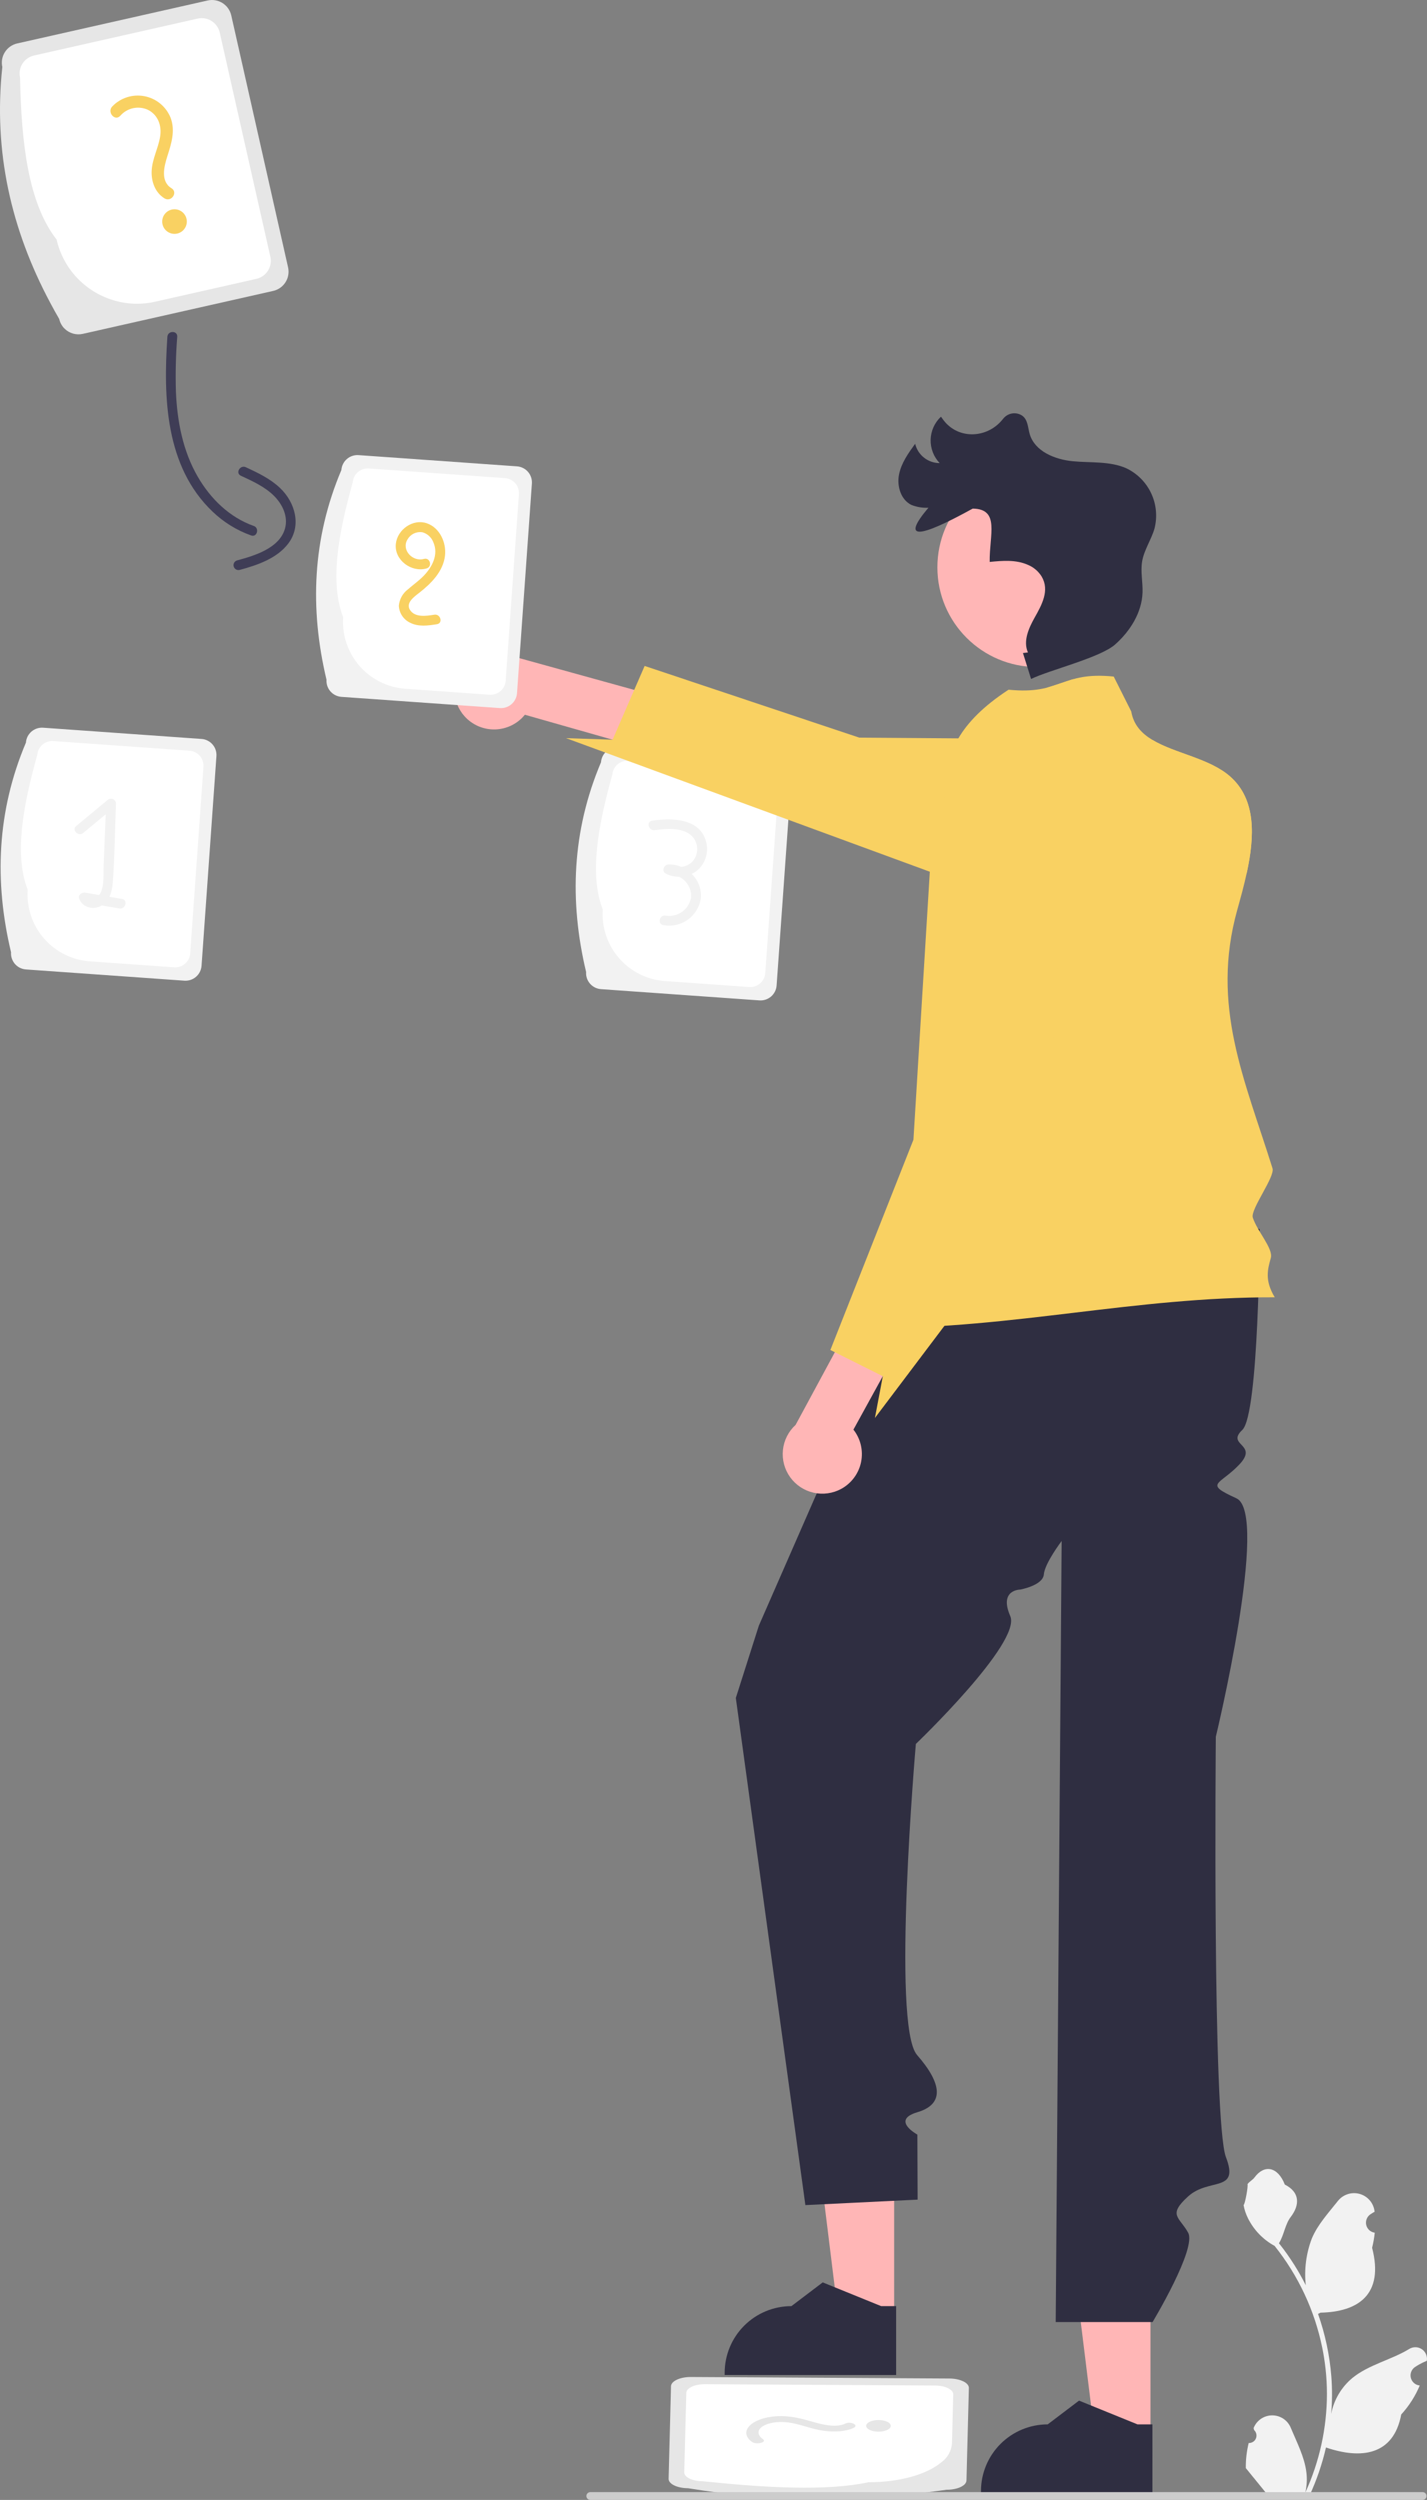 <svg width="161" height="282" viewBox="0 0 161 282" fill="none" xmlns="http://www.w3.org/2000/svg">
<rect x="0" y="0" width="161" height="282" fill="#808080" stroke="none"/>
<g clip-path="url(#clip0_8_75)">
<path d="M32.502 30.159L27.668 8.72L26.091 1.735C25.96 1.159 25.605 0.659 25.105 0.344C24.605 0.029 24 -0.075 23.423 0.056L21.042 0.594L1.943 4.9C1.658 4.964 1.388 5.084 1.149 5.252C0.91 5.421 0.707 5.635 0.551 5.881C0.395 6.128 0.289 6.404 0.239 6.691C0.19 6.979 0.197 7.274 0.262 7.559C-0.763 17.098 1.261 25.898 5.655 34.134C5.979 34.75 6.323 35.366 6.68 35.982C6.775 36.408 6.994 36.796 7.31 37.097C7.576 37.351 7.9 37.535 8.254 37.634C8.609 37.732 8.982 37.742 9.341 37.661L11.846 37.097L13.39 36.747L30.822 32.817C31.397 32.687 31.898 32.334 32.213 31.836C32.528 31.337 32.632 30.734 32.502 30.159Z" fill="#E6E6E6"/>
<path d="M30.504 28.965L25.896 8.57L24.793 3.674C24.671 3.135 24.34 2.666 23.873 2.371C23.406 2.076 22.84 1.978 22.301 2.098L20.834 2.429L3.838 6.262C3.298 6.383 2.829 6.714 2.533 7.181C2.238 7.648 2.14 8.213 2.261 8.752C2.41 16.177 3.189 22.915 6.388 27.026C6.752 28.625 7.534 30.1 8.653 31.299C9.773 32.499 11.19 33.38 12.761 33.855C12.8 33.868 12.832 33.881 12.871 33.894C12.897 33.9 12.93 33.913 12.956 33.92C14.434 34.335 15.994 34.376 17.492 34.036L28.927 31.455C29.466 31.334 29.935 31.003 30.231 30.536C30.526 30.07 30.625 29.504 30.504 28.965Z" fill="white"/>
<path d="M13.57 13.062C13.947 12.628 14.453 12.328 15.014 12.206C15.575 12.084 16.161 12.146 16.683 12.384C17.817 12.95 18.257 14.154 18.076 15.352C17.874 16.69 17.174 17.908 17.111 19.277C17.055 20.476 17.503 21.736 18.566 22.381C19.328 22.844 20.113 21.698 19.347 21.233C18.086 20.468 18.51 18.787 18.875 17.64C19.332 16.207 19.808 14.747 19.243 13.272C18.993 12.654 18.592 12.108 18.076 11.685C17.561 11.262 16.948 10.975 16.293 10.851C15.637 10.726 14.961 10.767 14.326 10.97C13.691 11.174 13.117 11.533 12.657 12.016C12.056 12.664 12.961 13.718 13.57 13.062Z" fill="#F9D162"/>
<path d="M19.689 26.381C20.456 26.381 21.078 25.76 21.078 24.993C21.078 24.227 20.456 23.605 19.689 23.605C18.922 23.605 18.3 24.227 18.3 24.993C18.3 25.76 18.922 26.381 19.689 26.381Z" fill="#F9D162"/>
<path d="M107.114 268.304L85.123 268.173L77.959 268.131C76.728 268.124 75.718 268.592 75.705 269.176L75.676 270.333L75.435 279.612C75.416 280.192 76.402 280.674 77.633 280.68C86.603 282.146 95.74 282.294 104.753 281.119C105.428 281.038 106.107 280.948 106.79 280.85C107.206 280.856 107.622 280.8 108.021 280.683C108.63 280.495 109.031 280.174 109.042 279.808L109.074 278.591L109.092 277.841L109.312 269.372C109.326 268.788 108.339 268.31 107.114 268.304Z" fill="#E6E6E6"/>
<path d="M105.489 269.094L84.567 268.973L79.545 268.943C78.394 268.936 77.447 269.373 77.433 269.918L77.414 270.631L77.2 278.889C77.186 279.434 78.107 279.883 79.258 279.89C86.52 280.639 93.26 281.021 98.004 279.999C101.458 280.016 104.505 279.134 106.13 277.813C106.152 277.796 106.172 277.782 106.194 277.766C106.206 277.755 106.226 277.741 106.239 277.73C106.57 277.486 106.845 277.175 107.046 276.816C107.247 276.458 107.37 276.061 107.405 275.651L107.547 270.095C107.561 269.55 106.64 269.101 105.489 269.094Z" fill="white"/>
<path d="M86.079 275.15C85.437 274.695 85.37 274.076 86.141 273.64C86.955 273.18 88.23 273.109 89.353 273.325C90.609 273.566 91.632 274.022 92.95 274.202C94.104 274.36 95.434 274.292 96.309 273.873C96.937 273.573 96.004 273.085 95.373 273.387C94.336 273.884 92.797 273.503 91.766 273.208C90.478 272.84 89.167 272.46 87.599 272.558C84.747 272.736 83.259 274.328 84.848 275.456C85.34 275.805 86.576 275.503 86.079 275.15V275.15Z" fill="#E6E6E6"/>
<path d="M99.113 274.301C99.88 274.301 100.502 274.007 100.502 273.643C100.502 273.279 99.88 272.985 99.113 272.985C98.346 272.985 97.724 273.279 97.724 273.643C97.724 274.007 98.346 274.301 99.113 274.301Z" fill="#E6E6E6"/>
<path d="M1.246 107.422C-0.665 99.403 -0.346 91.504 2.926 83.766C2.96 83.287 3.183 82.841 3.546 82.527C3.909 82.212 4.382 82.055 4.861 82.088L22.74 83.356C23.219 83.39 23.665 83.613 23.98 83.976C24.294 84.338 24.452 84.811 24.419 85.29L22.739 108.946C22.705 109.425 22.481 109.87 22.119 110.185C21.756 110.499 21.283 110.657 20.804 110.624L2.925 109.356C2.446 109.322 2 109.099 1.685 108.736C1.37 108.373 1.212 107.901 1.246 107.422Z" fill="#F2F2F2"/>
<path d="M3.125 100.374C1.595 96.422 2.573 90.987 4.204 85.166C4.237 84.717 4.446 84.3 4.786 84.005C5.125 83.711 5.568 83.563 6.017 83.594L21.383 84.684C21.831 84.716 22.249 84.925 22.544 85.265C22.838 85.604 22.986 86.047 22.955 86.495L21.46 107.546C21.428 107.994 21.219 108.412 20.879 108.706C20.539 109.001 20.096 109.149 19.648 109.117L10.129 108.442C8.13 108.298 6.27 107.368 4.957 105.855C3.644 104.343 2.985 102.372 3.125 100.374Z" fill="white"/>
<path d="M13.762 101.405C13.293 101.325 12.824 101.244 12.354 101.164C12.57 100.654 12.695 100.11 12.723 99.556C12.945 96.596 12.967 93.607 13.086 90.64C13.083 90.532 13.049 90.426 12.987 90.337C12.925 90.248 12.839 90.178 12.739 90.136C12.638 90.095 12.528 90.083 12.421 90.103C12.315 90.123 12.216 90.173 12.137 90.247C10.958 91.223 9.779 92.198 8.601 93.174C8.049 93.63 8.839 94.413 9.387 93.96C10.233 93.26 11.079 92.559 11.925 91.859C11.847 93.803 11.77 95.747 11.692 97.691C11.655 98.624 11.768 99.757 11.386 100.634C11.334 100.752 11.266 100.863 11.183 100.963C10.664 100.873 10.144 100.784 9.624 100.695C9.251 100.631 8.776 100.943 8.94 101.379C9.298 102.327 10.352 102.626 11.256 102.261C11.336 102.225 11.413 102.184 11.487 102.137L13.467 102.477C14.167 102.597 14.467 101.526 13.762 101.405Z" fill="#F2F2F2"/>
<path d="M66.127 109.645C64.216 101.626 64.534 93.727 67.806 85.989C67.841 85.51 68.064 85.064 68.427 84.75C68.79 84.435 69.263 84.277 69.742 84.311L87.621 85.579C88.1 85.613 88.546 85.836 88.861 86.199C89.175 86.561 89.333 87.034 89.3 87.513L87.62 111.169C87.585 111.648 87.362 112.093 86.999 112.408C86.636 112.722 86.164 112.88 85.684 112.847L67.806 111.579C67.326 111.544 66.881 111.321 66.566 110.959C66.251 110.596 66.093 110.124 66.127 109.645Z" fill="#F2F2F2"/>
<path d="M68.005 102.597C66.476 98.645 67.454 93.21 69.085 87.388C69.118 86.94 69.327 86.523 69.666 86.228C70.006 85.934 70.449 85.786 70.898 85.817L86.263 86.907C86.712 86.939 87.13 87.148 87.424 87.487C87.719 87.827 87.867 88.27 87.836 88.718L86.341 109.769C86.309 110.217 86.1 110.634 85.76 110.929C85.42 111.224 84.977 111.371 84.528 111.34L75.01 110.665C73.011 110.521 71.151 109.591 69.838 108.078C68.525 106.566 67.866 104.594 68.005 102.597Z" fill="white"/>
<path d="M78.036 98.583C78.24 98.488 78.433 98.371 78.612 98.234C79.089 97.841 79.441 97.319 79.626 96.73C79.812 96.142 79.822 95.512 79.656 94.918C78.935 92.271 75.767 92.255 73.58 92.573C72.874 92.676 73.174 93.747 73.875 93.645C75.349 93.43 77.664 93.257 78.456 94.866C78.636 95.244 78.701 95.667 78.641 96.081C78.58 96.496 78.398 96.883 78.117 97.194C77.781 97.531 77.339 97.741 76.865 97.789C76.407 97.589 75.909 97.496 75.409 97.517C74.894 97.541 74.606 98.29 75.128 98.553C75.59 98.783 76.099 98.903 76.615 98.903C77.043 99.109 77.4 99.437 77.642 99.846C77.884 100.254 77.999 100.725 77.974 101.199C77.925 101.524 77.812 101.835 77.642 102.116C77.472 102.397 77.248 102.641 76.983 102.835C76.718 103.029 76.417 103.169 76.098 103.246C75.778 103.323 75.447 103.337 75.123 103.286C74.424 103.145 74.125 104.217 74.827 104.358C75.306 104.448 75.799 104.44 76.275 104.335C76.752 104.23 77.202 104.03 77.599 103.746C77.995 103.463 78.331 103.102 78.584 102.686C78.838 102.269 79.004 101.806 79.074 101.323C79.118 100.818 79.048 100.309 78.868 99.835C78.688 99.361 78.404 98.933 78.036 98.583Z" fill="#F2F2F2"/>
<path d="M100.882 261.35L94.592 261.349L91.6 237.104L100.883 237.105L100.882 261.35Z" fill="#FFB6B6"/>
<path d="M101.104 267.907L81.76 267.906V267.662C81.76 265.666 82.553 263.753 83.965 262.342C85.377 260.931 87.292 260.138 89.289 260.138H89.29L92.823 257.46L99.415 260.139L101.104 260.139L101.104 267.907Z" fill="#2F2E41"/>
<path d="M129.801 274.687L123.51 274.686L120.518 250.441L129.802 250.442L129.801 274.687Z" fill="#FFB6B6"/>
<path d="M130.022 281.244L110.678 281.243V280.999C110.678 279.004 111.472 277.09 112.884 275.679C114.296 274.268 116.211 273.476 118.207 273.475H118.208L121.741 270.797L128.334 273.476L130.022 273.476L130.022 281.244Z" fill="#2F2E41"/>
<path d="M52.407 80.794C52.839 81.277 53.371 81.66 53.966 81.917C54.561 82.174 55.204 82.299 55.852 82.283C56.5 82.267 57.136 82.11 57.718 81.824C58.299 81.538 58.812 81.129 59.219 80.626L80.668 86.727L83.815 81.213L58.287 74.154C57.388 73.531 56.292 73.259 55.206 73.39C54.12 73.521 53.12 74.046 52.396 74.864C51.671 75.683 51.272 76.739 51.274 77.832C51.276 78.924 51.679 79.979 52.407 80.794Z" fill="#FFB6B6"/>
<path d="M108.183 131.822L85.614 183.385L83.019 191.535L90.866 248.743L103.53 248.125L103.502 240.789C103.502 240.789 100.488 239.156 103.492 238.269C106.496 237.381 106.37 235.129 103.467 231.81C100.564 228.49 103.331 196.722 103.331 196.722C103.331 196.722 115.283 185.285 113.981 182.298C112.679 179.31 115.096 179.31 115.096 179.31C115.096 179.31 117.673 178.849 117.771 177.598C117.869 176.346 119.779 173.829 119.779 173.829L119.11 261.937H130.038C130.038 261.937 135.034 253.641 134.052 251.856C133.07 250.07 131.697 249.895 134.052 247.76C136.407 245.625 139.863 247.372 138.32 243.349C136.778 239.327 137.174 195.916 137.174 195.916C137.174 195.916 143.253 170.725 139.497 169.014C135.741 167.304 137.609 167.545 139.826 165.202C142.044 162.858 138.283 163.072 140.164 161.298C142.044 159.524 142.12 138.643 142.12 138.643L108.183 131.822Z" fill="#2F2E41"/>
<path d="M143.822 146.338C128.002 146.3 114.429 149.853 98.609 149.816C99.64 142.689 103.242 131.516 104.272 124.387C105.721 114.359 104.597 108.374 106.043 98.346C106.187 97.364 106.328 96.386 106.469 95.405C107.04 91.441 105.672 87.477 108.126 83.29C109.172 81.504 110.911 79.682 113.791 77.8C119.775 78.407 119.671 75.71 125.655 76.318L127.635 80.26C127.887 81.756 128.795 82.731 130.026 83.468C132.558 84.998 136.459 85.531 138.802 87.602C141.746 90.203 141.549 94.364 140.674 98.424C140.363 99.869 139.966 101.299 139.592 102.644C136.578 113.479 140.43 121.745 143.571 131.796C143.869 132.749 141.048 136.435 141.347 137.353C141.854 138.909 143.668 140.845 143.379 141.897C143.022 143.199 142.665 144.424 143.822 146.338Z" fill="#F9D162"/>
<path d="M140.674 98.424L106.043 98.346L104.93 98.343L63.86 83.264L69.116 83.442L71.556 77.822L72.731 75.121L96.937 83.205L108.126 83.29L129.222 83.446C129.492 83.449 129.759 83.457 130.026 83.468C132.558 84.998 136.459 85.531 138.802 87.602C141.746 90.203 141.549 94.364 140.674 98.424Z" fill="#F9D162"/>
<path d="M117.014 75.243C123.229 75.243 128.268 70.208 128.268 63.997C128.268 57.786 123.229 52.751 117.014 52.751C110.798 52.751 105.76 57.786 105.76 63.997C105.76 70.208 110.798 75.243 117.014 75.243Z" fill="#FFB6B6"/>
<path d="M115.414 73.663L116.331 76.592C118.364 75.589 124.131 74.198 125.824 72.691C127.516 71.184 128.826 69.105 128.906 66.841C128.947 65.672 128.664 64.492 128.858 63.339C129.078 62.035 129.883 60.905 130.252 59.635C130.596 58.306 130.467 56.897 129.885 55.653C129.303 54.408 128.305 53.405 127.063 52.817C125.197 51.997 123.064 52.227 121.036 52.029C119.008 51.831 116.745 50.915 116.175 48.96C115.961 48.229 115.986 47.367 115.332 46.889C115.004 46.67 114.606 46.58 114.215 46.636C113.824 46.692 113.468 46.892 113.215 47.195C113.185 47.229 113.156 47.263 113.129 47.298C111.412 49.45 108.176 49.61 106.483 47.439C106.373 47.297 106.266 47.152 106.164 47.004C105.808 47.337 105.522 47.737 105.322 48.181C105.122 48.625 105.012 49.105 104.998 49.592C104.985 50.078 105.068 50.563 105.243 51.018C105.418 51.472 105.681 51.888 106.018 52.24C105.379 52.24 104.758 52.025 104.256 51.629C103.753 51.234 103.399 50.68 103.251 50.059C102.474 51.131 101.677 52.249 101.427 53.548C101.177 54.848 101.641 56.385 102.834 56.96C103.442 57.201 104.096 57.308 104.749 57.274C101.673 60.911 103.519 60.806 109.75 57.369C112.841 57.427 111.62 60.298 111.66 63.387C113.115 63.247 114.614 63.111 115.989 63.723C116.63 63.992 117.17 64.456 117.533 65.049C118.442 66.609 117.54 68.231 116.741 69.651C116.058 70.864 115.41 72.325 115.977 73.597" fill="#2F2E41"/>
<path d="M94.932 167.939C95.499 167.626 95.991 167.193 96.374 166.671C96.758 166.149 97.023 165.55 97.152 164.915C97.281 164.281 97.27 163.626 97.121 162.996C96.972 162.366 96.687 161.775 96.287 161.266L107.023 141.735L102.347 137.439L89.765 160.73C88.957 161.467 88.448 162.474 88.333 163.561C88.219 164.648 88.507 165.739 89.144 166.627C89.781 167.516 90.722 168.14 91.788 168.382C92.855 168.624 93.974 168.466 94.932 167.939L94.932 167.939Z" fill="#FFB6B6"/>
<path d="M121.117 76.603L118.615 121.401L106.558 149.553L98.711 159.952L99.603 155.24L94.194 152.536L93.686 152.284L100.885 134.06L103.058 128.562L104.07 112.013L105.027 96.364C105.192 93.671 105.914 91.042 107.148 88.642C108.383 86.242 110.102 84.125 112.197 82.423L118.203 77.548L121.117 76.603Z" fill="#F9D162"/>
<path d="M36.837 76.672C34.927 68.653 35.245 60.755 38.517 53.016C38.552 52.538 38.775 52.092 39.138 51.778C39.501 51.463 39.974 51.305 40.453 51.339L58.332 52.606C58.811 52.641 59.257 52.864 59.571 53.226C59.886 53.589 60.044 54.062 60.011 54.54L58.331 78.197C58.296 78.675 58.073 79.121 57.71 79.435C57.347 79.75 56.875 79.908 56.395 79.874L38.517 78.607C38.037 78.572 37.592 78.349 37.277 77.987C36.962 77.624 36.804 77.151 36.837 76.672Z" fill="#F2F2F2"/>
<path d="M38.716 69.625C37.187 65.673 38.165 60.238 39.796 54.416C39.829 53.968 40.038 53.551 40.377 53.256C40.717 52.962 41.16 52.814 41.609 52.845L56.974 53.934C57.423 53.967 57.84 54.176 58.135 54.515C58.43 54.855 58.578 55.297 58.547 55.746L57.052 76.797C57.02 77.245 56.811 77.662 56.471 77.957C56.131 78.251 55.688 78.399 55.239 78.368L45.721 77.693C43.722 77.549 41.862 76.619 40.549 75.106C39.236 73.594 38.577 71.622 38.716 69.625Z" fill="white"/>
<path d="M48.165 59.031C46.59 58.485 44.839 59.73 44.66 61.343C44.457 63.173 46.426 64.617 48.131 64.12C48.817 63.92 48.525 62.847 47.835 63.048C46.586 63.412 45.253 62.064 45.971 60.859C46.134 60.568 46.383 60.333 46.682 60.187C46.982 60.04 47.319 59.988 47.649 60.038C47.93 60.116 48.188 60.258 48.403 60.453C48.618 60.648 48.785 60.891 48.889 61.162C49.502 62.543 48.774 63.944 47.808 64.948C47.257 65.52 46.611 65.965 46.017 66.487C45.729 66.704 45.489 66.98 45.314 67.296C45.139 67.613 45.032 67.962 44.999 68.322C45.015 68.727 45.141 69.12 45.364 69.458C45.587 69.796 45.898 70.067 46.264 70.242C47.213 70.729 48.291 70.574 49.3 70.412C50.005 70.299 49.706 69.228 49.005 69.34C48.122 69.482 46.801 69.697 46.242 68.778C45.763 67.991 46.75 67.299 47.287 66.88C48.638 65.828 50.004 64.469 50.207 62.679C50.373 61.213 49.627 59.538 48.165 59.031Z" fill="#F9D162"/>
<path d="M140.884 275.579C141.056 275.587 141.227 275.541 141.372 275.449C141.518 275.357 141.632 275.222 141.699 275.063C141.765 274.904 141.781 274.728 141.744 274.56C141.708 274.392 141.62 274.238 141.493 274.121L141.436 273.892C141.443 273.874 141.451 273.856 141.459 273.837C141.632 273.428 141.923 273.078 142.295 272.833C142.667 272.588 143.102 272.458 143.548 272.46C143.993 272.462 144.428 272.595 144.798 272.842C145.168 273.09 145.456 273.442 145.626 273.853C146.308 275.493 147.176 277.137 147.39 278.871C147.484 279.638 147.444 280.415 147.272 281.168C148.873 277.679 149.705 273.886 149.71 270.046C149.71 269.083 149.657 268.12 149.55 267.163C149.461 266.378 149.338 265.599 149.181 264.825C148.323 260.627 146.48 256.693 143.805 253.344C142.51 252.638 141.463 251.553 140.804 250.234C140.566 249.76 140.397 249.253 140.304 248.731C140.45 248.75 140.855 246.527 140.745 246.391C140.948 246.082 141.312 245.929 141.535 245.627C142.64 244.129 144.164 244.391 144.959 246.427C146.658 247.283 146.674 248.704 145.632 250.071C144.969 250.94 144.878 252.117 144.296 253.048C144.356 253.124 144.418 253.198 144.478 253.275C145.572 254.681 146.526 256.191 147.325 257.783C147.131 256 147.363 254.195 148.003 252.519C148.651 250.956 149.866 249.641 150.935 248.29C151.218 247.927 151.603 247.656 152.04 247.512C152.477 247.367 152.947 247.355 153.39 247.477C153.834 247.599 154.232 247.85 154.533 248.198C154.834 248.546 155.025 248.976 155.082 249.432C155.084 249.452 155.086 249.472 155.088 249.492C154.929 249.581 154.774 249.677 154.622 249.777C154.43 249.905 154.282 250.087 154.197 250.3C154.111 250.514 154.092 250.748 154.141 250.972C154.191 251.196 154.308 251.4 154.475 251.558C154.643 251.715 154.854 251.817 155.082 251.852L155.105 251.856C155.048 252.428 154.948 252.995 154.806 253.553C156.178 258.856 153.215 260.788 148.984 260.875C148.891 260.923 148.8 260.97 148.707 261.016C149.51 263.291 150.014 265.66 150.206 268.065C150.314 269.484 150.308 270.909 150.186 272.327L150.194 272.277C150.5 270.7 151.342 269.278 152.576 268.249C154.41 266.744 157 266.19 158.978 264.98C159.189 264.845 159.433 264.773 159.683 264.773C159.933 264.772 160.178 264.843 160.388 264.977C160.599 265.111 160.768 265.302 160.873 265.528C160.979 265.754 161.018 266.006 160.985 266.254L160.977 266.306C160.682 266.426 160.395 266.565 160.117 266.72C159.958 266.81 159.802 266.905 159.65 267.006C159.459 267.133 159.311 267.316 159.225 267.529C159.14 267.742 159.12 267.976 159.17 268.201C159.22 268.425 159.336 268.629 159.504 268.786C159.672 268.943 159.883 269.046 160.11 269.081L160.134 269.085C160.15 269.087 160.165 269.089 160.182 269.092C159.678 270.294 158.971 271.4 158.091 272.363C157.233 276.993 153.547 277.432 149.605 276.084H149.602C149.17 277.962 148.543 279.79 147.732 281.539H141.051C141.027 281.465 141.006 281.389 140.984 281.314C141.602 281.353 142.223 281.316 142.833 281.204C142.337 280.597 141.841 279.984 141.346 279.376C141.335 279.365 141.324 279.353 141.314 279.34C141.063 279.029 140.809 278.721 140.558 278.409L140.558 278.409C140.544 277.456 140.654 276.504 140.883 275.579L140.884 275.579Z" fill="#F2F2F2"/>
<path d="M66.159 281.559C66.159 281.617 66.17 281.675 66.192 281.728C66.214 281.782 66.247 281.83 66.288 281.871C66.329 281.912 66.377 281.945 66.431 281.967C66.485 281.989 66.542 282 66.6 282H160.507C160.624 282 160.736 281.954 160.819 281.871C160.902 281.788 160.948 281.676 160.948 281.559C160.948 281.442 160.902 281.33 160.819 281.247C160.736 281.165 160.624 281.118 160.507 281.118H66.6C66.542 281.118 66.485 281.129 66.431 281.152C66.377 281.174 66.329 281.206 66.288 281.247C66.247 281.288 66.214 281.337 66.192 281.39C66.17 281.444 66.159 281.501 66.159 281.559Z" fill="#CCCCCC"/>
<path d="M18.884 37.986C18.42 44.837 18.643 52.613 23.966 57.696C25.213 58.898 26.702 59.82 28.334 60.401C29.01 60.639 29.301 59.566 28.63 59.329C25.895 58.366 23.744 56.25 22.311 53.775C20.631 50.874 19.99 47.528 19.85 44.211C19.785 42.135 19.834 40.057 19.997 37.986C20.045 37.272 18.933 37.275 18.884 37.986V37.986Z" fill="#3F3D56"/>
<path d="M27.175 53.664C28.494 54.277 29.877 54.9 30.921 55.941C31.873 56.891 32.538 58.276 32.152 59.63C31.519 61.852 28.701 62.689 26.736 63.219C26.598 63.262 26.483 63.357 26.413 63.484C26.344 63.61 26.327 63.759 26.366 63.898C26.404 64.037 26.495 64.155 26.619 64.229C26.743 64.302 26.891 64.324 27.031 64.291C29.008 63.758 31.224 63.014 32.516 61.323C34.043 59.322 33.318 56.685 31.602 55.053C30.496 54.001 29.105 53.34 27.736 52.705C27.091 52.405 26.526 53.363 27.175 53.664H27.175Z" fill="#3F3D56"/>
</g>
<defs>
<clipPath id="clip0_8_75">
<rect width="161" height="282" fill="white"/>
</clipPath>
</defs>
</svg>
